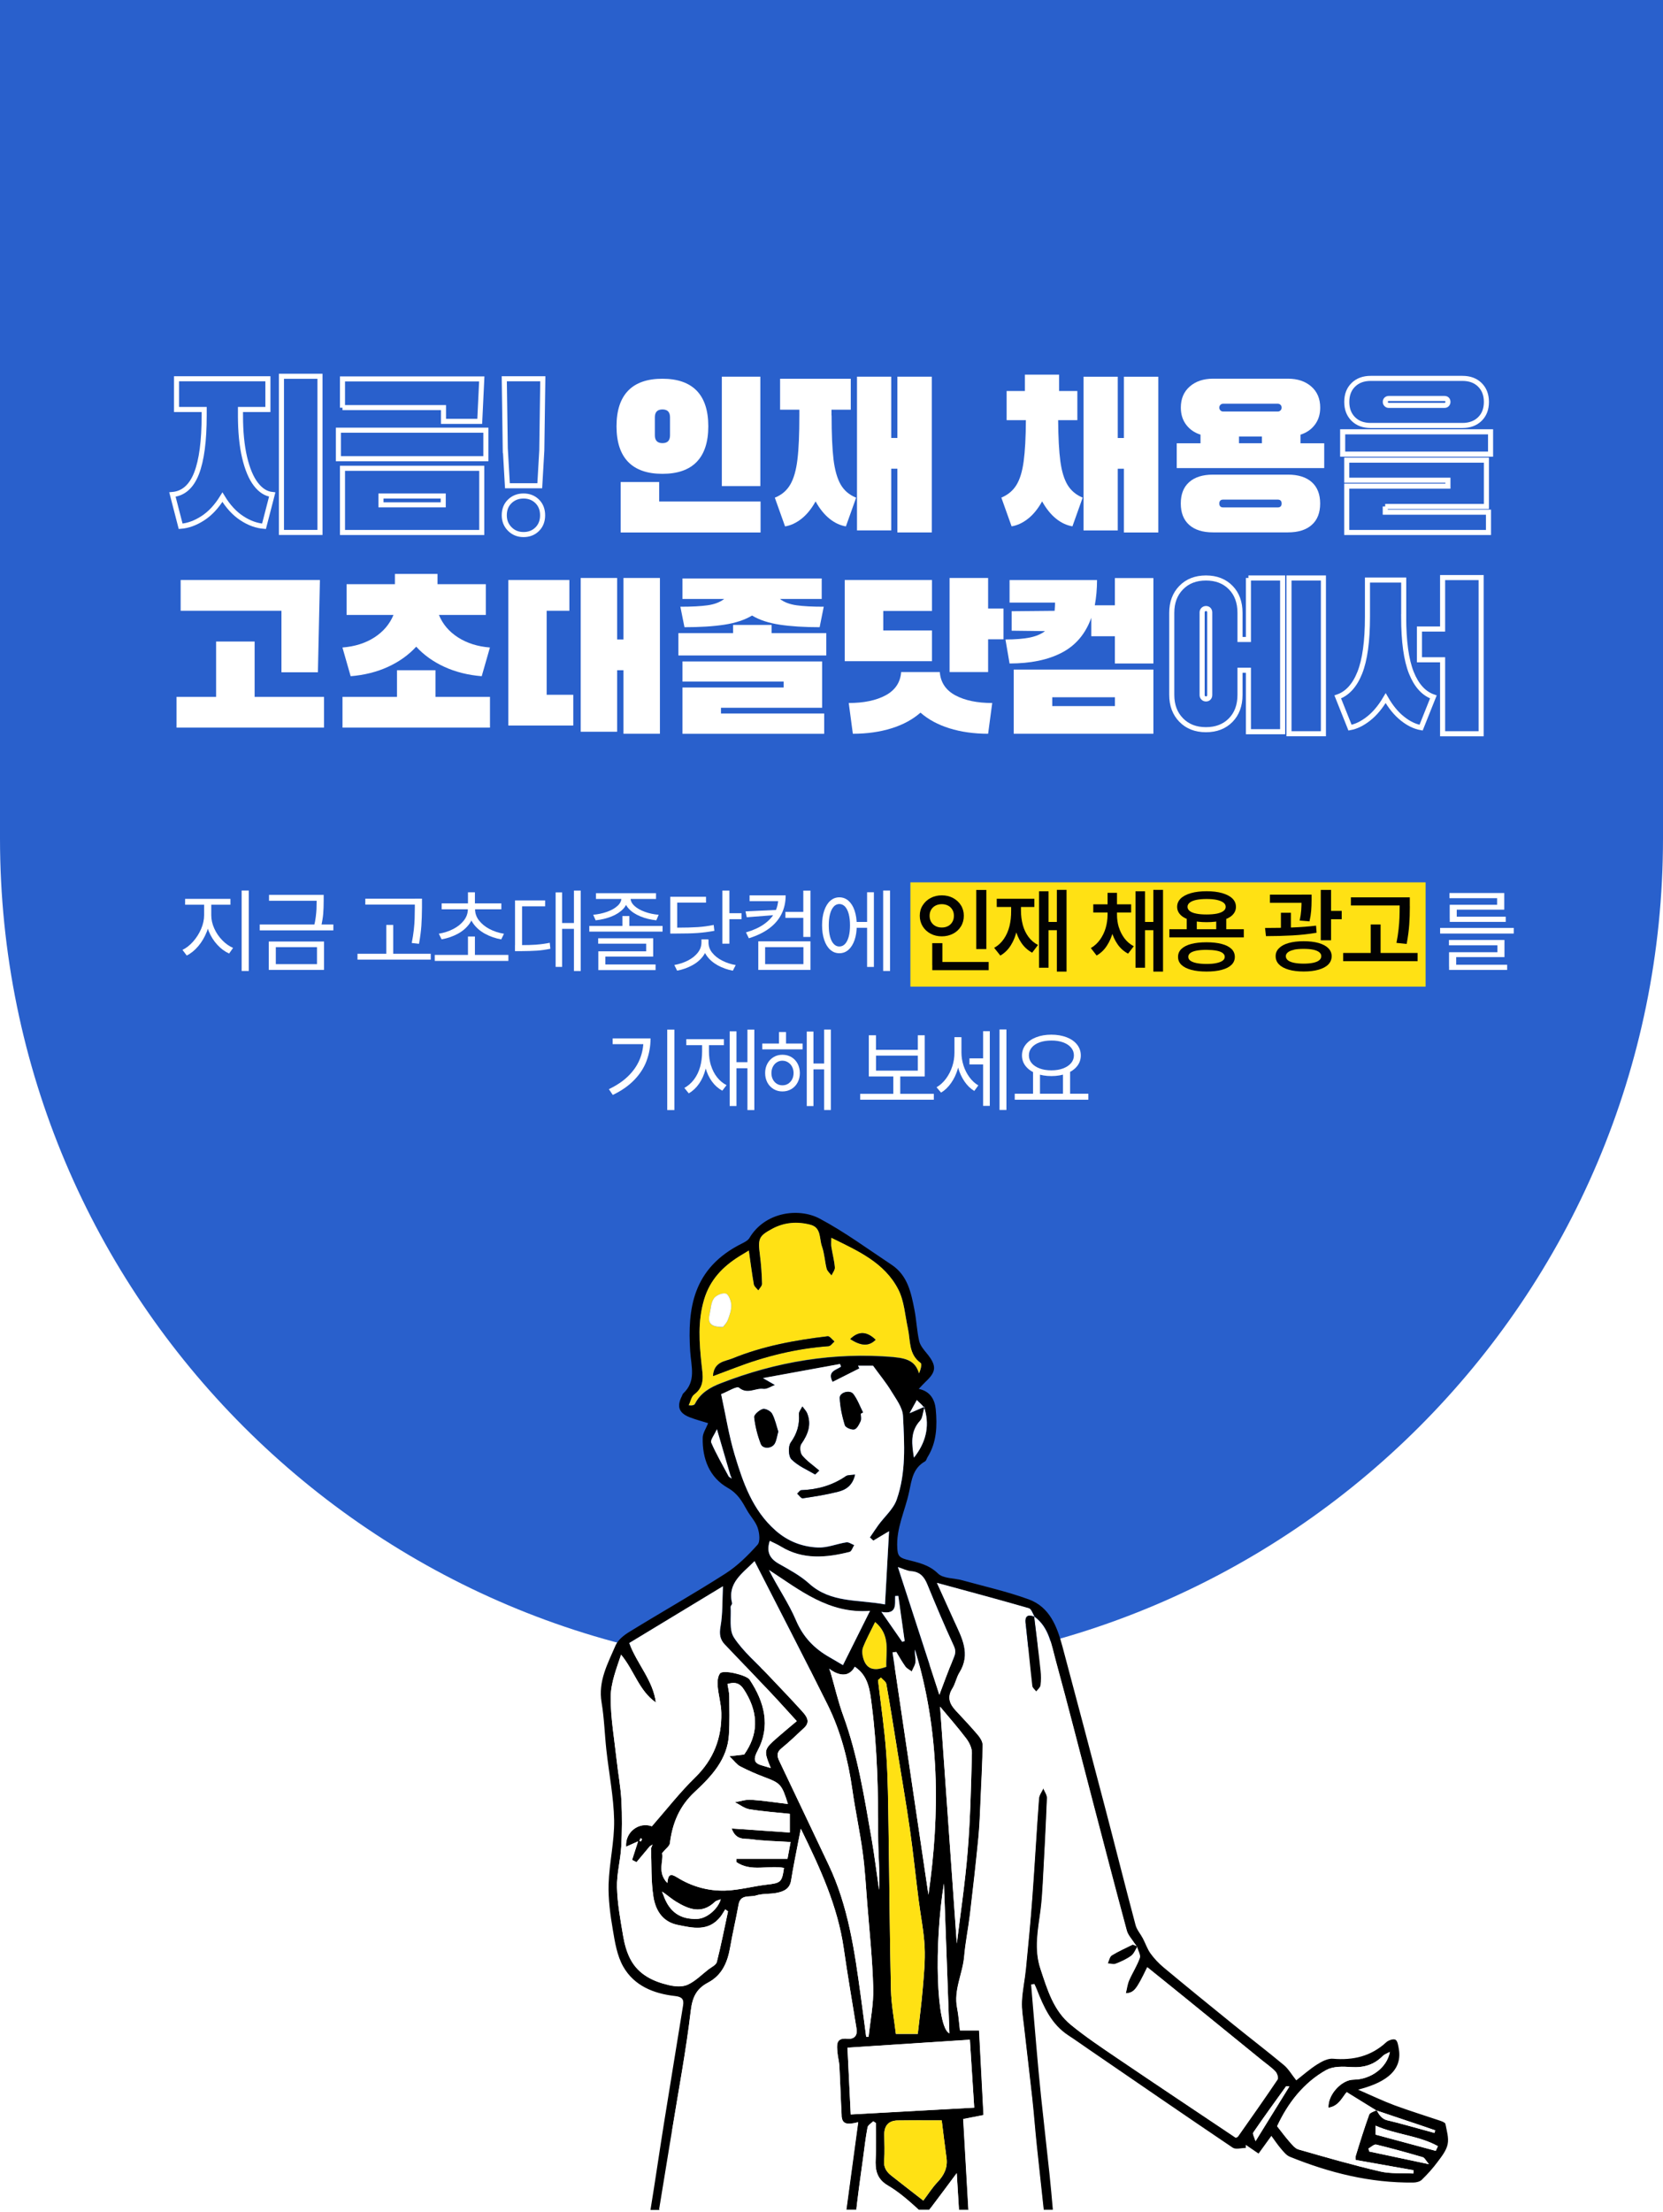 <?xml version="1.0" encoding="UTF-8"?>
<svg id="_레이어_1" data-name="레이어 1" xmlns="http://www.w3.org/2000/svg" viewBox="0 0 328 436">
  <defs>
    <style>
      .cls-1, .cls-2 {
        fill: none;
      }

      .cls-3 {
        fill: #020202;
      }

      .cls-4 {
        fill: #fff;
      }

      .cls-5 {
        fill: #ffe114;
      }

      .cls-6 {
        fill: #2960cc;
      }

      .cls-2 {
        stroke: #fff;
        stroke-miterlimit: 10;
      }
    </style>
  </defs>
  <rect class="cls-4" width="328" height="437"/>
  <path class="cls-6" d="m0-1h328v166.26c0,90.51-73.49,164-164,164h0C73.49,329.26,0,255.78,0,165.26V-1H0Z"/>
  <g>
    <path class="cls-2" d="m47.43,81.88c0,3.21.27,5.96.81,8.26.54,2.3,1.28,4.07,2.22,5.29.94,1.23,2.02,1.91,3.23,2.04l-1.62,6.26c-1.45-.11-2.91-.63-4.36-1.58-1.45-.94-2.73-2.33-3.84-4.16-1.13,1.83-2.42,3.22-3.88,4.16-1.45.94-2.91,1.47-4.36,1.58l-1.62-6.26c2.15-.19,3.74-1.58,4.75-4.16,1.01-2.59,1.51-6.4,1.51-11.43v-1.17h-5.45v-6.06h18.02v6.06h-5.41v1.17Zm8.08-7.72h7.6v30.78h-7.6v-30.78Z"/>
    <path class="cls-2" d="m95.83,84.79v5.62h-29.09v-5.62h29.09Zm-28.28-4.44v-5.66h27.47l-.4,8.36h-7.15v-2.71h-19.92Zm27.47,24.6h-27.47v-12.65h27.47v12.65Zm-19.88-7.19v1.74h12.28v-1.74h-12.28Z"/>
    <path class="cls-2" d="m99.66,88.79l-.2-14.14h7.6l-.2,14.14-.4,6.95h-6.38l-.4-6.95Zm3.6,8.97c1.08,0,1.97.35,2.69,1.05.71.7,1.07,1.62,1.07,2.75s-.36,2.05-1.07,2.75c-.71.7-1.61,1.05-2.69,1.05s-1.98-.36-2.71-1.09c-.73-.73-1.09-1.63-1.09-2.71,0-1.13.36-2.05,1.09-2.75.73-.7,1.63-1.05,2.71-1.05Z"/>
    <path class="cls-4" d="m137.42,77.01c1.52,1.58,2.28,3.91,2.28,7.01s-.76,5.43-2.28,7.01c-1.52,1.58-3.78,2.36-6.77,2.36s-5.25-.79-6.77-2.36c-1.52-1.58-2.28-3.91-2.28-7.01s.76-5.43,2.28-7.01c1.52-1.58,3.78-2.36,6.77-2.36s5.24.79,6.77,2.36Zm-7.41,18v3.84h20v6.1h-27.59v-9.94h7.6Zm-.85-12.77v3.56c0,1.02.5,1.54,1.5,1.54s1.49-.51,1.49-1.54v-3.56c0-1.02-.5-1.54-1.49-1.54s-1.5.51-1.5,1.54Zm20.81-8v21.57h-7.6v-21.57h7.6Z"/>
    <path class="cls-4" d="m164.02,81.88c0,3.69.13,6.59.38,8.69.26,2.1.73,3.74,1.41,4.93.69,1.19,1.7,2.05,3.05,2.59l-2.02,5.66c-1.13-.19-2.21-.69-3.23-1.51s-1.94-1.96-2.75-3.41c-.81,1.45-1.73,2.59-2.77,3.41-1.04.82-2.12,1.33-3.25,1.51l-2.02-5.66c1.35-.54,2.36-1.4,3.05-2.59.69-1.18,1.16-2.83,1.41-4.93.26-2.1.38-5,.38-8.69v-1.13h-3.8v-6.1h13.94v6.1h-3.8v1.13Zm12.97-7.64h6.79v30.7h-6.79v-12.56h-1.21v12.16h-6.75v-30.3h6.75v12.08h1.21v-12.08Z"/>
    <path class="cls-4" d="m208.7,82.81c.03,3.42.17,6.13.44,8.12.27,1.99.75,3.55,1.43,4.67.69,1.12,1.68,1.95,2.97,2.48l-2.02,5.66c-1.13-.19-2.21-.69-3.23-1.51s-1.94-1.96-2.75-3.41c-.81,1.45-1.73,2.59-2.77,3.41-1.04.82-2.12,1.33-3.25,1.51l-2.02-5.66c1.29-.54,2.28-1.37,2.97-2.48.69-1.12,1.16-2.67,1.43-4.67.27-1.99.42-4.7.44-8.12h-3.8v-5.74h3.6v-3.23h6.75v3.23h3.6v5.74h-3.8Zm12.97-8.56h6.79v30.7h-6.79v-12.56h-1.21v12.16h-6.75v-30.3h6.75v12.08h1.21v-12.08Z"/>
    <path class="cls-4" d="m261.18,87.37v4.89h-29.09v-4.89h4.69v-1.7c-1.19-.38-2.13-1.03-2.83-1.96-.7-.93-1.05-2.05-1.05-3.37,0-1.75.59-3.14,1.76-4.16,1.17-1.02,2.7-1.54,4.59-1.54h14.79c1.88,0,3.41.51,4.59,1.54,1.17,1.02,1.76,2.41,1.76,4.16,0,1.32-.35,2.44-1.05,3.37s-1.64,1.58-2.83,1.96v1.7h4.69Zm-7.15,6.18c2.02,0,3.58.49,4.69,1.47,1.1.98,1.66,2.39,1.66,4.22s-.55,3.24-1.66,4.22c-1.1.98-2.67,1.47-4.69,1.47h-14.79c-2.02,0-3.58-.49-4.69-1.47-1.1-.98-1.66-2.39-1.66-4.22s.55-3.24,1.66-4.22c1.1-.98,2.67-1.47,4.69-1.47h14.79Zm-12.77-13.98c-.22,0-.4.07-.55.22s-.22.33-.22.55.07.4.22.55c.15.15.33.22.55.22h10.75c.22,0,.4-.07.55-.22.15-.15.22-.33.22-.55s-.07-.4-.22-.55c-.15-.15-.33-.22-.55-.22h-10.75Zm10.75,20.44c.51,0,.77-.26.77-.77s-.26-.77-.77-.77h-10.75c-.51,0-.77.26-.77.77s.26.77.77.77h10.75Zm-7.64-13.98v1.33h4.52v-1.33h-4.52Z"/>
    <path class="cls-2" d="m264.82,85.11h29.17v4.4h-29.17v-4.4Zm5.53-1.25c-1.43,0-2.57-.42-3.43-1.27-.86-.85-1.29-1.97-1.29-3.37s.43-2.53,1.29-3.37c.86-.85,2.01-1.27,3.43-1.27h18.1c1.43,0,2.57.42,3.43,1.27s1.29,1.97,1.29,3.37-.43,2.53-1.29,3.37-2.01,1.27-3.43,1.27h-18.1Zm2.87,15.96v1.13h20.36v4h-27.96v-9.13h19.96v-1.17h-19.96v-3.96h27.55v9.13h-19.96Zm11.68-19.92c.22,0,.38-.07.5-.2.12-.13.18-.3.18-.48,0-.22-.06-.38-.18-.5-.12-.12-.29-.18-.5-.18h-10.99c-.19,0-.35.06-.48.18-.13.12-.2.29-.2.5,0,.19.07.35.2.48.13.14.3.2.48.2h10.99Z"/>
    <path class="cls-4" d="m63.91,137.35v6.06h-29.09v-6.06h7.8v-10.91h7.6v10.91h13.7Zm-28.28-16.97v-6.06h27.47l-.4,18.18h-7.19v-12.12h-19.88Z"/>
    <path class="cls-4" d="m67.55,127.62c2.42-.19,4.52-.85,6.28-1.98s3.02-2.61,3.78-4.44h-9.25v-6.06h9.53v-2.02h8.4v2.02h9.53v6.06h-9.25c.75,1.83,2.01,3.31,3.78,4.44s3.86,1.79,6.28,1.98l-1.62,5.66c-2.69-.22-5.14-.83-7.35-1.84-2.21-1.01-4.07-2.34-5.57-3.98-1.51,1.64-3.37,2.97-5.58,3.98-2.21,1.01-4.66,1.62-7.35,1.84l-1.62-5.66Zm18.34,4.48v5.25h10.75v6.06h-29.09v-6.06h10.75v-5.25h7.6Z"/>
    <path class="cls-4" d="m107.82,120.38v16.56h5.25v6.06h-12.81v-28.68h12.04v6.06h-4.48Zm15.15-6.46h7.19v30.7h-7.19v-12.52h-1.25v12.12h-7.19v-30.3h7.19v12.12h1.25v-12.12Z"/>
    <path class="cls-4" d="m152.18,124.79h10.79v4.4h-29.17v-4.4h10.79v-1.62h7.6v1.62Zm-17.98-5.21c2.23,0,4.03-.09,5.37-.28,1.35-.19,2.44-.61,3.27-1.25h-8.24v-4.04h27.47v4.04h-8.24c.83.65,1.93,1.06,3.27,1.25,1.35.19,3.14.28,5.37.28l-.81,4.04c-3.07,0-5.7-.17-7.9-.5-2.2-.34-4.01-.94-5.43-1.8-1.43.86-3.24,1.46-5.43,1.8-2.2.34-4.83.5-7.9.5l-.81-4.04Zm8,19.92v1.13h20.36v4h-27.96v-9.13h19.96v-1.17h-19.96v-3.96h27.55v9.13h-19.96Z"/>
    <path class="cls-4" d="m183.82,124.26v6.06h-17.21v-16h17.21v6.1h-9.61v3.84h9.61Zm1.54,8.2c.16,2.05,1.19,3.58,3.07,4.59,1.88,1.01,4.31,1.51,7.27,1.51l-.81,6.06c-2.8,0-5.34-.36-7.62-1.07-2.28-.71-4.18-1.74-5.72-3.09-1.54,1.35-3.44,2.38-5.72,3.09-2.28.71-4.81,1.07-7.62,1.07l-.81-6.06c2.96,0,5.39-.5,7.27-1.51,1.88-1.01,2.91-2.54,3.07-4.59h7.6Zm9.53-12.52h3.03v6.06h-3.03v6.46h-7.6v-18.54h7.6v6.02Z"/>
    <path class="cls-4" d="m227.49,113.92v16.85h-7.6v-5.37h-4.65v-3.64c-1.13,3.15-3.06,5.44-5.8,6.87-2.73,1.43-6.17,2.14-10.32,2.14l-.81-4.73c1.94,0,3.53-.13,4.79-.38,1.25-.26,2.26-.68,3.01-1.27l-6.58-.08v-3.84l8.48-.08c.05-.65.08-1.18.08-1.62h-8.97v-4.44h17.25c0,1.75-.15,3.41-.44,4.97h3.96v-5.37h7.6Zm-27.55,30.7v-12.65h27.55v12.65h-27.55Zm7.6-7.19v1.74h12.36v-1.74h-12.36Z"/>
    <path class="cls-2" d="m246.23,113.92h6.75v30.3h-6.75v-12.12h-1.66v4.85c0,2.07-.61,3.74-1.84,4.99-1.23,1.25-2.85,1.88-4.87,1.88s-3.65-.63-4.89-1.9c-1.24-1.27-1.86-2.92-1.86-4.97v-16.16c0-2.05.62-3.7,1.86-4.97,1.24-1.27,2.87-1.9,4.89-1.9s3.64.63,4.87,1.88c1.23,1.25,1.84,2.92,1.84,4.99v5.25h1.66v-12.12Zm-7.63,6.79c0-.22-.07-.4-.2-.55-.14-.15-.31-.22-.53-.22s-.4.07-.55.22-.22.33-.22.55v16.28c0,.22.07.4.22.55.15.15.33.22.55.22s.39-.07.53-.22c.13-.15.2-.33.2-.55v-16.28Zm15.63-6.79h6.79v30.7h-6.79v-30.7Z"/>
    <path class="cls-2" d="m276.85,121.56c0,4.85.51,8.53,1.52,11.05,1.01,2.52,2.46,4.1,4.34,4.75l-2.42,6.06c-1.24-.22-2.47-.81-3.7-1.8-1.23-.98-2.32-2.32-3.29-4.02-1,1.7-2.11,3.04-3.35,4.02-1.24.98-2.46,1.58-3.68,1.8l-2.42-6.06c1.88-.65,3.33-2.23,4.34-4.75,1.01-2.52,1.52-6.2,1.52-11.05v-7.23h7.15v7.23Zm7.68-7.72h7.6v30.78h-7.6v-14.58h-4.57v-6.06h4.57v-10.14Z"/>
  </g>
  <g>
    <rect class="cls-5" x="179.56" y="173.91" width="101.62" height="20.55"/>
    <g>
      <path class="cls-4" d="m40.79,183.63c-.42,1.06-.97,2.01-1.67,2.84-.7.83-1.46,1.45-2.29,1.86l-.84-1.11c.75-.36,1.46-.91,2.11-1.65s1.17-1.56,1.57-2.48c.39-.92.59-1.82.59-2.71v-2.62h1.16v2.62c0,1.09-.21,2.17-.62,3.24Zm4.66-5.31h-8.94v-1.16h8.94v1.16Zm-3.19,4.68c.39.87.92,1.64,1.57,2.31.65.68,1.37,1.18,2.14,1.52l-.78,1.11c-.86-.39-1.65-.98-2.35-1.75-.71-.77-1.26-1.66-1.68-2.67-.41-1.01-.62-2.05-.61-3.13v-2.62h1.12v2.62c0,.87.2,1.74.59,2.61Zm6.81,8.38h-1.41v-15.86h1.41v15.86Z"/>
      <path class="cls-4" d="m65.75,183.37h-14.52v-1.16h14.52v1.16Zm-1.84,7.8h-10.9v-5.6h10.9v5.6Zm-.54-13.63h-10.31v-1.16h10.31v1.16Zm-8.97,12.49h8.12v-3.35h-8.12v3.35Zm9.35-9.96c-.06.75-.2,1.62-.43,2.59l-1.39-.09c.16-.65.28-1.27.35-1.85.07-.58.12-1.08.14-1.52.02-.44.03-.95.03-1.54v-1.28h1.39v1.18c0,.92-.03,1.76-.09,2.51Z"/>
      <path class="cls-4" d="m84.96,189.14h-14.45v-1.16h14.45v1.16Zm-2.6-10.85h-10.31v-1.16h10.31v1.16Zm-4.8,10.29h-1.37v-6.28h1.37v6.28Zm5.67-9.67c-.01,1.31-.05,2.49-.12,3.52s-.22,2.23-.47,3.59l-1.43-.16c.18-.92.32-1.78.41-2.6.09-.82.14-1.54.16-2.15.02-.61.03-1.38.04-2.3v-1.69h1.41v1.78Z"/>
      <path class="cls-4" d="m100.27,189.39h-14.52v-1.18h14.52v1.18Zm-7.63-7.39c-.58.82-1.35,1.5-2.32,2.03-.97.53-2.04.9-3.22,1.11l-.55-1.11c1.03-.17,1.99-.48,2.86-.93.87-.45,1.57-1.02,2.09-1.69s.78-1.41.78-2.22v-.34h1.23v.34c0,1.04-.29,1.97-.87,2.8Zm6.24-2.78h-11.77v-1.16h11.77v1.16Zm-5.21-.71h-1.37v-2.64h1.37v2.64Zm0,10.33h-1.37v-4.26h1.37v4.26Zm.81-7.42c.52.67,1.21,1.24,2.07,1.69.86.45,1.81.76,2.85.93l-.54,1.11c-1.17-.21-2.23-.58-3.2-1.11-.97-.53-1.75-1.21-2.33-2.03-.58-.82-.88-1.76-.88-2.8v-.34h1.25v.34c0,.8.26,1.54.78,2.22Z"/>
      <path class="cls-4" d="m107.52,178.63h-4.55v8.19h-1.39v-9.35h5.94v1.16Zm-1.7,7.55c.86-.06,1.73-.18,2.61-.36l.12,1.18c-.89.18-1.77.31-2.64.37-.87.06-1.97.09-3.32.1h-1.02v-1.19h1.02c1.29,0,2.37-.03,3.22-.09Zm5.05,4.39h-1.28v-14.68h1.28v14.68Zm2.69-7.49h-3.1v-1.16h3.1v1.16Zm.98,8.31h-1.34v-15.86h1.34v15.86Z"/>
      <path class="cls-4" d="m130.68,183.62h-14.45v-1.12h14.45v1.12Zm-7.77-4.48c-.58.62-1.35,1.12-2.31,1.5-.96.38-2,.63-3.12.75l-.48-1.09c.96-.09,1.86-.28,2.72-.58.85-.3,1.54-.69,2.06-1.16s.78-.98.78-1.54v-.5h1.23v.5c0,.79-.29,1.5-.87,2.12Zm6.48-1.96h-11.85v-1.14h11.85v1.14Zm-.57,11.36h-9.42v1.89h-1.39v-2.93h9.44v-1.5h-9.47v-1.07h10.85v3.6Zm.48,2.66h-11.29v-1.11h11.29v1.11Zm-5.17-8.21h-1.37v-2.44h1.37v2.44Zm1.01-4.43c.52.47,1.2.85,2.05,1.16s1.76.5,2.72.58l-.46,1.09c-1.12-.12-2.16-.37-3.11-.76-.96-.39-1.73-.89-2.31-1.51-.58-.62-.87-1.32-.87-2.1v-.5h1.21v.5c0,.56.26,1.07.78,1.54Z"/>
      <path class="cls-4" d="m139.24,177.91h-5.67v5.62h-1.37v-6.78h7.05v1.16Zm-1.62,4.82c1.05-.07,2.1-.21,3.14-.43l.14,1.16c-1.1.21-2.2.35-3.29.43-1.09.08-2.49.11-4.18.11h-1.23v-1.16h1.23c1.74,0,3.14-.04,4.19-.11Zm1.13,5.61c-.55.77-1.28,1.41-2.2,1.91-.92.5-1.92.86-3,1.06l-.55-1.11c.95-.17,1.84-.46,2.66-.87.82-.42,1.47-.93,1.96-1.55.49-.62.73-1.29.73-2.04v-.59h1.23v.59c0,.96-.28,1.82-.83,2.59Zm1.73-.55c.49.62,1.15,1.13,1.97,1.55s1.71.71,2.66.87l-.57,1.11c-1.08-.2-2.08-.56-2.99-1.06-.91-.51-1.64-1.14-2.18-1.91-.54-.77-.81-1.63-.81-2.59v-.59h1.18v.59c0,.74.25,1.42.74,2.04Zm3.38-1.79h-1.39v-10.47h1.39v10.47Zm2.39-4.83h-2.78v-1.18h2.78v1.18Z"/>
      <path class="cls-4" d="m147.29,180.79l-.25-1.16,6.4-.3v.98l-6.16.48Zm6.87-.68c-.53,1.08-1.33,2.03-2.4,2.84-1.08.81-2.43,1.47-4.06,1.98l-.57-1.16c1.45-.42,2.64-.96,3.58-1.63s1.64-1.43,2.1-2.29.69-1.82.69-2.86v-.52h1.46c0,1.34-.27,2.56-.8,3.64Zm.14-2.5h-6.46v-1.14h6.46v1.14Zm5.55,13.56h-10.29v-5.64h10.29v5.64Zm-8.94-1.14h7.55v-3.35h-7.55v3.35Zm7.78-9.12h-3.78v-1.18h3.78v1.18Zm1.16,3.76h-1.41v-9.13h1.41v9.13Z"/>
      <path class="cls-4" d="m167.35,177.54c.51.45.92,1.09,1.2,1.92s.43,1.8.43,2.91-.14,2.08-.43,2.91-.69,1.47-1.2,1.92c-.51.45-1.11.68-1.8.68s-1.28-.23-1.79-.68c-.51-.45-.91-1.09-1.19-1.92s-.43-1.8-.43-2.91.14-2.08.43-2.91.68-1.47,1.19-1.92c.51-.45,1.1-.68,1.79-.68s1.28.23,1.8.68Zm-2.91,1.15c-.32.34-.56.83-.73,1.46-.17.63-.25,1.38-.25,2.23,0,.85.08,1.59.25,2.22.17.63.41,1.11.73,1.45.32.34.69.51,1.11.5.43,0,.8-.16,1.12-.5.32-.34.56-.83.73-1.45.17-.63.25-1.37.25-2.22s-.08-1.59-.25-2.23c-.17-.63-.41-1.12-.73-1.46-.32-.34-.7-.51-1.12-.51s-.8.17-1.12.51Zm7.06,4.18h-3.05v-1.16h3.05v1.16Zm.86,7.71h-1.34v-14.72h1.34v14.72Zm3.19.8h-1.36v-15.86h1.36v15.86Z"/>
      <path class="cls-3" d="m187.96,176.99c.66.35,1.19.83,1.57,1.44.38.61.57,1.3.57,2.06s-.19,1.49-.57,2.1c-.38.62-.9,1.1-1.56,1.44-.66.34-1.4.52-2.21.52s-1.55-.17-2.21-.52c-.66-.35-1.18-.83-1.56-1.44-.38-.62-.58-1.32-.58-2.1s.19-1.46.58-2.06c.38-.61.9-1.09,1.56-1.44s1.39-.52,2.21-.52,1.54.17,2.21.52Zm-3.44,1.5c-.37.19-.65.46-.86.8-.21.35-.31.75-.31,1.2s.1.88.31,1.23c.21.35.5.62.86.81.37.19.78.28,1.24.28.45,0,.86-.09,1.22-.28.36-.19.65-.46.85-.81.21-.35.31-.76.31-1.23s-.1-.85-.31-1.2c-.21-.35-.49-.62-.85-.8s-.77-.28-1.22-.28-.87.09-1.24.28Zm1.35,11.74h-2v-4.34h2v4.34Zm9.13.99h-11.12v-1.62h11.12v1.62Zm-.46-4.16h-1.99v-11.65h1.99v11.65Z"/>
      <path class="cls-3" d="m200.58,183.27c-.25,1.13-.64,2.14-1.19,3.01-.54.88-1.24,1.57-2.09,2.06l-1.22-1.53c.78-.43,1.42-1.02,1.92-1.76.5-.74.87-1.57,1.1-2.5.23-.93.34-1.95.33-3.05v-1.63h1.52v1.63c0,1.37-.12,2.62-.38,3.75Zm3.43-4.51h-7.42v-1.61h7.42v1.61Zm-2.28,3.55c.24.87.6,1.64,1.1,2.32.5.68,1.13,1.23,1.9,1.62l-1.15,1.52c-.86-.46-1.57-1.11-2.13-1.93-.56-.82-.96-1.77-1.22-2.84s-.39-2.24-.39-3.5v-1.63h1.53v1.63c0,1,.13,1.93.36,2.8Zm5.08,8.43h-1.88v-15.07h1.88v15.07Zm2.3-7.4h-2.85v-1.63h2.85v1.63Zm1.25,8.16h-1.91v-16.11h1.91v16.11Z"/>
      <path class="cls-3" d="m219.54,183.57c-.27,1.04-.67,1.98-1.22,2.82-.54.84-1.22,1.48-2.03,1.94l-1.14-1.47c.73-.42,1.33-.98,1.83-1.68.49-.7.86-1.46,1.1-2.29.24-.83.36-1.69.37-2.59v-.59h1.51v.59c0,1.14-.14,2.23-.41,3.27Zm3.56-3.72h-7.47v-1.61h7.47v1.61Zm-2.79-.36h-1.86v-3.52h1.86v3.52Zm.37,3.28c.24.79.61,1.51,1.1,2.17.49.65,1.1,1.17,1.84,1.56l-1.12,1.46c-.82-.43-1.51-1.04-2.06-1.82-.55-.79-.96-1.68-1.23-2.68s-.4-2.05-.4-3.17v-.59h1.5v.59c0,.86.12,1.69.36,2.48Zm5.16,7.97h-1.88v-15.07h1.88v15.07Zm2.3-7.4h-2.85v-1.63h2.85v1.63Zm1.25,8.16h-1.91v-16.11h1.91v16.11Z"/>
      <path class="cls-3" d="m245.32,184.76h-14.68v-1.61h14.68v1.61Zm-4.27-8.73c.87.25,1.55.6,2.02,1.06s.7,1.01.7,1.64-.23,1.17-.7,1.63-1.14.8-2.01,1.04-1.9.36-3.07.36-2.22-.12-3.09-.36-1.55-.58-2.02-1.04-.71-1-.71-1.63.24-1.18.71-1.64,1.15-.81,2.02-1.06c.87-.25,1.91-.37,3.09-.37s2.19.12,3.07.37Zm-.09,10.02c.84.22,1.48.55,1.93.98.44.43.66.96.66,1.57s-.22,1.14-.66,1.57c-.44.43-1.08.76-1.92.98-.84.23-1.84.34-3,.34s-2.19-.11-3.02-.34c-.84-.23-1.48-.55-1.93-.98-.45-.43-.67-.95-.67-1.57s.22-1.14.67-1.57,1.09-.76,1.93-.98c.84-.22,1.85-.33,3.02-.33s2.15.11,2.99.33Zm-4.91-2.24h-1.99v-2.98h1.99v2.98Zm-.11-6.44c-.56.12-.99.3-1.28.53-.29.23-.44.5-.44.83s.15.6.44.83c.29.23.72.4,1.28.51.56.12,1.24.17,2.05.17s1.47-.06,2.03-.17c.56-.12.99-.29,1.28-.51.3-.23.45-.5.45-.83s-.15-.6-.45-.83c-.3-.23-.73-.4-1.29-.53-.56-.12-1.24-.18-2.02-.18s-1.48.06-2.05.18Zm.05,10c-.53.1-.94.26-1.21.46-.28.21-.41.46-.41.76,0,.3.13.56.41.76s.68.36,1.21.47,1.19.17,1.98.17,1.42-.05,1.95-.17c.54-.11.94-.27,1.22-.47s.42-.46.42-.76-.14-.55-.42-.76c-.28-.21-.69-.36-1.22-.46s-1.18-.15-1.96-.16c-.79,0-1.44.06-1.98.16Zm5.87-3.57h-1.98v-2.98h1.98v2.98Z"/>
      <path class="cls-3" d="m254.91,182.8c1.65-.06,3.21-.18,4.66-.36l.11,1.4c-1.52.26-3.11.44-4.79.53-1.68.09-3.41.14-5.2.14l-.18-1.61c1.95,0,3.75-.04,5.41-.1Zm2.6-4.86h-7.04v-1.61h7.04v1.61Zm2.56,7.92c.83.24,1.47.58,1.91,1.02s.67.97.67,1.58-.22,1.18-.66,1.63c-.44.45-1.08.79-1.91,1.03-.83.24-1.81.36-2.95.36s-2.12-.12-2.95-.36c-.83-.24-1.47-.58-1.91-1.03-.45-.45-.67-.99-.67-1.63s.22-1.13.67-1.58,1.08-.79,1.92-1.02c.83-.23,1.81-.35,2.94-.35s2.11.12,2.94.35Zm-5.46-2.02h-1.97v-3.94h1.97v3.94Zm.62,3.36c-.53.11-.93.27-1.2.49-.28.22-.42.47-.42.77,0,.32.14.59.41.81.27.22.67.38,1.19.49s1.16.17,1.91.17c.75,0,1.38-.06,1.9-.17.52-.11.91-.28,1.18-.5.27-.22.4-.49.4-.81,0-.3-.14-.56-.41-.78-.27-.21-.67-.38-1.19-.49-.52-.11-1.15-.16-1.89-.16-.74,0-1.37.05-1.9.16Zm3.46-9.79c0,.76-.03,1.46-.08,2.09-.05.63-.16,1.33-.33,2.1l-1.94-.16c.16-.76.26-1.43.3-2.02.04-.58.07-1.25.07-2.01v-1.09h1.98v1.08Zm3.84,7.91h-2.03v-9.92h2.03v9.92Zm2.1-4.14h-2.95v-1.65h2.95v1.65Z"/>
      <path class="cls-3" d="m279.6,189.44h-14.68v-1.61h14.68v1.61Zm-2.79-10.97h-10.37v-1.6h10.37v1.6Zm-4.51,10.19h-1.95v-6.45h1.95v6.45Zm5.77-10.04c0,1.33-.04,2.53-.12,3.63s-.24,2.36-.51,3.8l-2.01-.21c.19-.96.33-1.86.42-2.72.09-.85.15-1.6.17-2.25.02-.65.04-1.42.04-2.33v-1.67h2v1.75Z"/>
      <path class="cls-4" d="m298.56,184h-14.52v-1.11h14.52v1.11Zm-1.82,4.64h-9.53v1.89h-1.41v-2.85h9.54v-1.36h-9.56v-1.05h10.95v3.37Zm.52,2.53h-11.45v-1.02h11.45v1.02Zm-.57-11.88h-9.37v1.75h-1.39v-2.71h9.35v-1.3h-9.4v-1.02h10.81v3.28Zm.29,2.41h-11.04v-1.02h11.04v1.02Z"/>
      <path class="cls-4" d="m127.54,209.06c-.51,1.37-1.32,2.63-2.43,3.78s-2.52,2.14-4.25,2.97l-.77-1.14c1.53-.73,2.8-1.58,3.81-2.57,1.01-.99,1.77-2.08,2.27-3.29.5-1.2.75-2.52.75-3.94v-.21h1.39c0,1.57-.27,3.04-.78,4.41Zm-.04-3.26h-6.67v-1.14h6.67v1.14Zm5.51,12.99h-1.41v-15.86h1.41v15.86Z"/>
      <path class="cls-4" d="m139.15,210.76c-.28,1.07-.7,2.01-1.26,2.82-.56.81-1.24,1.45-2.04,1.92l-.87-1.07c.75-.42,1.39-.98,1.92-1.69s.93-1.54,1.19-2.47.39-1.93.39-3.01v-1.87h1.09v1.87c0,1.26-.13,2.43-.42,3.5Zm3.63-4.76h-7.42v-1.18h7.42v1.18Zm-2.54,4.02c.27.86.66,1.63,1.18,2.29.52.67,1.14,1.19,1.88,1.57l-.84,1.09c-.8-.44-1.48-1.04-2.04-1.81-.56-.77-.97-1.65-1.26-2.66-.28-1-.42-2.08-.42-3.24v-1.87h1.09v1.87c0,.97.13,1.89.4,2.76Zm5.02,7.97h-1.34v-14.72h1.34v14.72Zm2.68-7.44h-3.09v-1.2h3.09v1.2Zm.84,8.24h-1.36v-15.86h1.36v15.86Z"/>
      <path class="cls-4" d="m158.3,206.82h-7.96v-1.14h7.96v1.14Zm-2.21,1.53c.52.31.93.74,1.22,1.28.29.54.44,1.16.45,1.86,0,.7-.16,1.33-.45,1.87-.29.55-.7.98-1.22,1.29-.52.31-1.11.47-1.77.47s-1.23-.16-1.75-.47c-.52-.32-.93-.75-1.22-1.29-.29-.55-.44-1.17-.44-1.87s.15-1.31.45-1.86c.3-.55.7-.97,1.22-1.28s1.1-.46,1.74-.46,1.25.15,1.77.46Zm-2.89,1.04c-.33.21-.58.5-.77.87-.18.37-.28.78-.28,1.24s.09.88.28,1.24c.18.36.44.65.77.86s.7.31,1.12.31.79-.1,1.12-.31.59-.49.79-.86c.19-.36.29-.78.29-1.24s-.1-.87-.29-1.24c-.19-.37-.45-.65-.79-.87s-.71-.32-1.12-.33c-.42,0-.79.11-1.12.33Zm1.83-3.02h-1.39v-2.96h1.39v2.96Zm5.41,11.63h-1.32v-14.68h1.32v14.68Zm2.55-7.23h-3.03v-1.16h3.03v1.16Zm.89,8.01h-1.34v-15.86h1.34v15.86Z"/>
      <path class="cls-4" d="m184.18,216.75h-14.52v-1.16h14.52v1.16Zm-11.4-9.83h8.24v-2.87h1.37v8.12h-11.03v-8.12h1.41v2.87Zm8.24,4.1v-2.96h-8.24v2.96h8.24Zm-3.46,4.92h-1.37v-4.19h1.37v4.19Z"/>
      <path class="cls-4" d="m188.91,210.67c-.3,1.03-.74,1.96-1.31,2.77-.57.82-1.23,1.46-1.99,1.91l-.89-1.05c.71-.42,1.34-.99,1.87-1.71s.95-1.53,1.23-2.41c.29-.88.43-1.78.43-2.69v-3.07h1.11v3.07c0,1.09-.15,2.15-.46,3.18Zm1.11-.7c.27.84.65,1.61,1.16,2.31.5.7,1.1,1.25,1.78,1.65l-.8,1.09c-.75-.45-1.4-1.08-1.94-1.88s-.96-1.7-1.24-2.68c-.28-.99-.42-1.99-.42-3.02v-3.01h1.07v3.01c0,.85.13,1.7.4,2.54Zm4.31-.17h-3.12v-1.2h3.12v1.2Zm.89,8.17h-1.32v-14.72h1.32v14.72Zm3.28.8h-1.36v-15.86h1.36v15.86Z"/>
      <path class="cls-4" d="m214.66,216.75h-14.52v-1.18h14.52v1.18Zm-4.29-12.31c.88.34,1.56.81,2.06,1.44.49.62.74,1.33.74,2.14s-.25,1.52-.74,2.13c-.49.61-1.18,1.09-2.06,1.43s-1.88.51-3,.51-2.12-.17-3-.51c-.88-.34-1.56-.81-2.06-1.43-.49-.61-.74-1.32-.74-2.13s.25-1.51.74-2.14c.49-.62,1.18-1.1,2.06-1.44.88-.34,1.88-.51,3-.51,1.12,0,2.12.18,3,.51Zm-5.31,1c-.67.24-1.2.58-1.57,1.03-.38.45-.56.96-.56,1.54s.19,1.1.56,1.54.9.79,1.57,1.04c.67.25,1.44.37,2.31.37s1.62-.12,2.29-.37c.67-.25,1.2-.6,1.58-1.04.38-.45.57-.96.57-1.54s-.19-1.1-.57-1.54c-.38-.45-.91-.79-1.58-1.03-.67-.24-1.44-.36-2.29-.35-.86,0-1.63.11-2.31.35Zm.06,10.42h-1.37v-4.75h1.37v4.75Zm5.94,0h-1.41v-4.75h1.41v4.75Z"/>
    </g>
  </g>
  <g>
    <path class="cls-1" d="m126.08,362.81c.12.04.32.15.33.12.1-.15.18-.33.22-.5,0-.03-.19-.11-.31-.18-.08.19-.16.38-.24.56Z"/>
    <path class="cls-1" d="m270.06,416.78c.04-.1.12-.19.22-.27-.1.08-.18.17-.22.27Z"/>
    <path class="cls-1" d="m204.04,318.63c-.27-.43-.48-1.06-.77-1.41.29.35.5.98.77,1.41,0,0,0,0,0,0Z"/>
    <path d="m271.52,415.9s0,0,0,0c.02.03.04.06.06.1,0,0,0,0,0,0-.02-.04-.04-.07-.06-.11-.03.02-.06.03-.09.05,0,0,0,0,0,0,.03-.01.06-.02.08-.04Z"/>
    <path d="m132.58,419.81c1.27-7.84,2.75-15.65,3.68-23.53.31-2.65,1.13-4.31,3.37-5.49,2.8-1.47,3.88-4.02,4.39-6.97.49-2.82,1.16-5.6,1.66-8.42.37-2.12,2.22-1.41,3.41-1.79,1.28-.42,2.74-.25,4.09-.52,1.35-.27,2.59-.74,2.86-2.45.43-2.68.99-5.34,1.49-8.01.11-.56.22-1.11.43-2.18,3.86,7.87,7.27,15.3,8.46,23.55.76,5.28,1.66,10.55,2.52,15.82.24,1.46-.5,2.14-1.81,2.01-2.34-.23-2.06,1.29-1.95,2.71.07.88.33,1.75.38,2.64.17,3.27.27,6.55.45,9.82.09,1.57.9,1.91,3.27,1.29-.79,5.81-1.57,11.51-2.33,17.22h1.96c.05-.44.09-.88.15-1.32.35-2.93.77-5.85,1.17-8.78.28-2.04.5-4.09.89-6.1.09-.46.74-.81,1.13-1.21l.51.35c0,2.31.1,4.62-.03,6.93-.13,2.28.16,4.08,2.43,5.4,2.17,1.27,4.11,2.99,5.98,4.69.02.02.04.03.06.05h2.1c.13-.14.25-.29.38-.45,1.63-2.15,3.23-4.32,5.03-6.73.15,2.46.3,4.84.44,7.19h1.87c-.34-5.94-.68-11.88-1.02-17.86,1.34-.26,2.53-.49,4-.78-.28-5.47-.57-11-.87-16.68h-3.77c-.19-1.57-.28-3.01-.56-4.41-.72-3.56,1.1-6.75,1.39-10.16.24-2.8.82-5.57,1.15-8.36.6-5.07,1.18-10.14,1.67-15.21.26-2.7.32-5.42.45-8.13.15-3.34.34-6.67.37-10.01,0-.66-.49-1.42-.95-1.97-1.4-1.64-2.88-3.21-4.35-4.79-1.22-1.3-1.75-2.63-.67-4.34.6-.96.8-2.19,1.4-3.15,2.28-3.67.47-6.87-1.02-10.13-1.07-2.34-2.13-4.7-3.42-7.55,6.32,1.72,12.25,3.31,18.15,5.01.12.04.23.12.33.24.29.35.5.98.77,1.41,2.87,2.11,3.31,5.47,4.15,8.53,2.56,9.35,4.93,18.75,7.39,28.13,2.2,8.39,4.38,16.79,6.64,25.17.25.94,1.03,1.73,1.57,2.59l.39.56s.09.04.14.06c-.02.03-.03.06-.05.09.2.72.72,1.55.52,2.12-.54,1.53-1.45,2.92-2.1,4.41-.34.78-.43,1.66-.66,2.58,1.68-.15,2.1-.67,4.26-5.15,2.43,1.96,4.81,3.86,7.18,5.79,5.18,4.21,10.36,8.42,15.54,12.63.86.7,1.79,1.32,2.54,2.12.34.36.62,1.26.42,1.57-2.55,3.79-5.19,7.52-7.82,11.26-.07.1-.23.13-.42.23-7.78-5.21-15.59-10.41-23.37-15.68-3.11-2.11-6.25-4.21-9.15-6.58-3.43-2.8-4.62-6.93-5.97-10.98-1.31-3.93-.49-7.74.02-11.61.23-1.78.34-3.59.44-5.39.3-5.56.6-11.13.82-16.7.02-.64-.48-1.29-.74-1.94-.3.67-.83,1.33-.88,2.02-.48,6.51-.84,13.03-1.32,19.54-.35,4.69-.8,9.37-1.26,14.05-.21,2.12-.68,4.22-.78,6.34-.08,1.57.2,3.17.38,4.75.54,4.86,1.14,9.72,1.67,14.58.33,3.02.55,6.06.87,9.08.44,4.23.92,8.46,1.37,12.7h1.8c-.2-2.34-.42-4.68-.66-7.02-.53-5.07-1.13-10.14-1.66-15.21-.35-3.3-.64-6.61-.93-9.91-.36-4.08-.69-8.17-1.04-12.25.22-.04.43-.07.65-.11.15.34.33.67.46,1.02,1.37,3.52,2.9,6.93,6.23,9.11,1.37.89,2.7,1.85,4.05,2.77,9.45,6.47,18.88,12.97,28.38,19.37.6.4,1.7.05,2.57.05,0-.2,0-.41,0-.61.78.54,1.57,1.07,2.52,1.72.77-1.06,1.48-2.04,2.53-3.49.67.91,1.25,1.79,1.93,2.58.5.58,1.04,1.27,1.72,1.54,7.8,3.16,15.85,5.18,24.34,5.08.57,0,1.29-.17,1.67-.54,1.12-1.08,2.17-2.25,3.1-3.5.81-1.08,1.74-2.24,2-3.49.27-1.26-.18-2.69-.43-4.02-.05-.26-.63-.49-1-.62-3.01-1.02-6.05-1.95-9.03-3.05-2.31-.86-4.53-1.93-7.2-3.09,4.51-1.15,8.88-3.28,8.03-8.06-.11-.64-.24-1.56-.66-1.78-.41-.22-1.38.1-1.81.5-3.01,2.77-6.52,3.59-10.51,3.25-1.02-.09-2.21.54-3.14,1.13-1.48.94-2.8,2.12-4.1,3.13-.92-1.15-1.54-2.26-2.45-3.02-3.27-2.72-6.66-5.31-9.97-7.99-4.6-3.72-9.2-7.46-13.75-11.25-.96-.8-1.85-1.74-2.58-2.75-.64-.89-.99-1.99-1.51-2.97-.47-.89-1.19-1.69-1.44-2.63-2.08-7.81-4.04-15.64-6.09-23.45-2.75-10.5-5.54-21-8.34-31.49-1.05-3.92-2.52-7.76-6.66-9.26-4.25-1.54-8.7-2.54-13.08-3.75-1.62-.45-3.76-.32-4.8-1.34-1.84-1.81-4.11-2.19-6.26-2.76-1.48-.4-1.67-.89-1.76-2.18-.27-3.96,1.55-7.44,2.33-11.15.51-2.41.77-4.67,3.14-6.01.25-.14.33-.58.51-.86,1.81-2.91,1.9-6.17,1.6-9.4-.17-1.86-1.07-3.57-3.35-4.02.5-.53.91-1,1.37-1.43,2.02-1.91,2.31-3.06.18-5.62-.6-.72-1.27-1.53-1.47-2.4-.45-2-.53-4.08-.92-6.1-.66-3.38-1.34-6.81-4.5-8.91-4.7-3.11-9.27-6.49-14.23-9.12-4.08-2.16-10.76-1.34-13.83,3.84-.29.48-.93.81-1.47,1.08-9.79,4.87-10.74,12.94-10.21,21.26.19,2.97,1.23,5.86-1.37,8.29-.14.13-.18.35-.27.53-1.05,2.04-.59,3.34,1.55,4.17,1.18.46,2.42.78,3.63,1.16-.42,1.06-1.05,1.95-1.07,2.85-.1,4.14,1.31,7.84,4.96,9.91,1.97,1.12,2.81,2.67,3.77,4.39.66,1.18,1.68,2.22,2.11,3.46.35,1.03.55,2.72-.03,3.36-1.89,2.1-3.96,4.17-6.33,5.68-6.23,3.98-12.68,7.63-18.99,11.51-1.06.65-2.23,1.59-2.69,2.67-1.52,3.55-3.46,7.01-2.75,11.19.53,3.13.61,6.33.96,9.49.51,4.59,1.43,9.16,1.52,13.75.07,4.18-.96,8.37-1.09,12.57-.09,3.02.33,6.08.84,9.07.41,2.45.84,5.07,2.03,7.18,2.16,3.82,6.03,5.36,10.25,5.83,1.34.15,1.77.63,1.57,1.84-1.25,7.77-2.54,15.53-3.78,23.3-.91,5.67-1.72,11.35-2.65,17.01h1.77c.87-5.27,1.72-10.49,2.57-15.7Zm137.47,4.25c-.05-.2-.09-.4-.14-.6.51-.27,1.1-.87,1.52-.77,3.1.75,6.16,1.61,9.22,2.5.31.09.51.56,1.18,1.36-4.33-.92-8.05-1.71-11.78-2.5Zm13.12-.13c-3.92-1.06-7.83-2.11-11.87-3.2v-1.76c4.07,1.78,8.53,1.95,12.3,4.04-.14.31-.28.61-.43.92Zm-21.51-15.97c1.33-.74,3.25-.66,4.87-.55,2.45.16,4.47-.45,6.2-2.19.34-.34.86-.5,1.39-.8-.55,3.1-3.72,5.44-7.18,5.47-2.34.02-5.07,2.97-4.93,5.53,2.05-.3,2.73-2.09,3.6-3.07,1.98,1.22,3.9,2.41,5.81,3.59.03-.02.07-.03.09-.05.02.04.04.07.06.11,2.99,1,5.98,2.01,8.96,3.01.85.28,1.69.58,2.53.87-.05.17-.1.34-.15.51-1.85-.51-3.7-1.03-5.56-1.53-1.24-.33-2.47-.66-3.72-.96-1.08-.25-1.61-1.04-2.08-1.91-.04-.01-.08-.03-.12-.04,0,0-.02-.01-.02-.02-.37.2-.86.35-1.15.57-.1.08-.18.17-.22.27-.97,2.67-1.81,5.38-2.64,8.1-.13.43.02.94.02.85,3.96.7,7.67,1.36,11.38,2.02-.02.21-.03.43-.05.64-2.2-.11-4.47.09-6.58-.41-5.4-1.26-10.74-2.8-16.08-4.33-.7-.2-1.28-.97-1.81-1.57-.79-.89-1.5-1.86-2.4-3.01,2.07-4.45,5.13-8.54,9.76-11.12Zm-8,3.25c.04-.06.25,0,.65.03-2.2,3.55-4.34,7-6.68,10.79-.22-.79-.62-1.44-.45-1.7,2.11-3.08,4.3-6.09,6.48-9.12Zm-98.34-44.85h-10.07c0,.22,0,.44,0,.66,2.9,1.99,6.28.55,9.37,1.14-.39,2.83-.64,2.98-3.42,3.3-2.72.32-5.41,1.08-8.13,1.17-3.37.11-6.63-.8-9.52-2.6-1.28-.8-1.79-.63-1.93,1.1-2.08-2.09-.67-4.5-1.04-5.87.76-.94,1.47-1.4,1.54-1.95.49-3.94,1.85-7.3,4.88-10.11,3.3-3.06,6.49-6.41,6.77-11.33.15-2.5.09-5.02.06-7.53,0-.8-.22-1.6-.35-2.43,2.07-.62,2.78.26,3.64,1.73,2.54,4.32,2.35,8.36-.35,12.17-.83.1-1.56.18-2.92.34.96.92,1.45,1.64,2.13,1.99,1.56.81,3.18,1.52,4.83,2.14,3.11,1.17,3.39,1.42,4.59,5.28-2.52-.3-4.89-.68-7.28-.83-1.04-.07-2.11.3-3.17.48.95.48,1.86,1.22,2.86,1.39,2.62.43,5.29.62,7.96.9v3.68c-3.74-.26-7.44-.51-11.47-.79.85,2.43,2.61,1.94,3.85,2.11,2.46.35,4.98.37,7.77.55-.21,1.12-.4,2.15-.61,3.3Zm-13.17,7.99c-.55,1.93-2.76,3.76-4.54,3.85-3.39.18-5.58-1.32-6.74-4.62-.1-.25-.2-.5-.29-.75.19.13.38.26.57.39.72.52,1.4,1.1,2.15,1.56,2.55,1.56,5.12,2.55,7.72.05.26-.25.7-.31,1.13-.49Zm42.73,55.77c-.98,1.03-1.76,2.27-2.77,3.61-2.2-1.71-4.26-3.3-6.3-4.91-.97-.76-1.56-1.64-1.43-3.03.16-1.67.05-3.37.03-5.05-.02-1.8.87-2.78,2.66-2.8,2.83-.04,5.67-.01,8.67-.01.28,2.22.59,4.8.94,7.37.27,1.95-.48,3.44-1.8,4.82Zm6.41-28.09c.28,4.32.56,8.73.86,13.39-8.12.45-16.2.89-24.36,1.34-.22-4.49-.42-8.77-.64-13.16,8.17-.53,16.09-1.05,24.14-1.57Zm-10.83-76.89c4.89,16,4.97,32.25,2.66,48.32-2.33-15.72-4.7-31.75-7.08-47.77.25-.03.49-.06.74-.09.59.97,1.14,1.97,1.8,2.88.3.41.83.66,1.25.98.26-.63.68-1.25.73-1.9.06-.79-.18-1.6-.1-2.42Zm-3.5,19.76c.83,5.15,1.73,10.29,2.47,15.45.68,4.71,1.16,9.44,1.76,14.16.39,3.07,1.03,6.13,1.18,9.21.14,2.77-.15,5.57-.38,8.34-.24,2.89-.63,5.78-.97,8.83h-4.32c-.33-2.82-.9-5.74-.97-8.67-.25-10.59-.3-21.18-.47-31.77-.08-4.97-.11-9.95-.46-14.9-.34-4.8-1.07-9.58-1.62-14.37.19-.17.38-.34.57-.51.37.42.98.79,1.07,1.25.77,4.32,1.45,8.66,2.15,12.99Zm-2.15-16.36c-2.06.74-3.8.77-4.52-1.62-.21-.69-.31-1.58-.06-2.22.64-1.65,1.51-3.21,2.38-4.99,3.13,2.61,2.08,5.87,2.21,8.84Zm-8.55-.33c-.85-.5-1.7-1.02-2.57-1.51-3.04-1.71-5.28-3.99-6.7-7.34-1.44-3.39-3.61-6.48-5.32-9.9,6.09,3.97,11.82,8.69,19.92,8.05-1.94,3.89-3.64,7.29-5.34,10.7Zm-2.15,1.08c.18.11.35.23.54.32q2.66,1.27,3.95-1.1c2.73,1.85,2.98,4.68,3.36,7.68,1.08,8.46,1.27,16.94,1.24,25.46-.01,3.61.37,7.22.19,10.85-.5-3.42-.91-6.85-1.51-10.26-1.42-8.1-2.7-16.24-5.54-24.03-1.02-2.79-1.68-5.71-2.51-8.56-.1-.25-.2-.5-.29-.75.19.13.38.26.57.39Zm22.07,41.95c.35,9.74.71,19.47,1.08,29.53-2.61-1.14-3.04-17.52-1.08-29.53Zm4.4-28.58c.61.8,1.15,1.92,1.12,2.88-.17,6.47-.32,12.95-.84,19.4-.52,6.35-1.48,12.67-2.14,18.13-1.07-15.08-2.19-31.02-3.3-46.68,1.61,1.93,3.47,4.04,5.16,6.27Zm-10.81-32.96c1.73.14,2.53,1.14,3.14,2.62,1.67,4.06,3.38,8.11,5.22,12.1.46,1,.31,1.61-.09,2.51-1.05,2.42-1.93,4.92-2.77,7.12-2.7-8.3-5.41-16.65-8.18-25.16.92.29,1.78.74,2.67.82Zm-2.59,4.86c.42,2.97.84,5.93,1.25,8.89-.16.05-.32.11-.48.16-1.28-1.84-2.57-3.69-4.11-5.91,3.16.57,2.64-1.5,2.71-3.13.21,0,.42-.01.62-.02Zm5-37.21c.06-.03.11-.05.17-.07-.03.1-.04.18-.07.27.04.08.1.16.12.25,1,3.52.11,6.69-2.14,9.52-.4-2.57-.81-5.1,1.23-7.3.44-.47.48-1.32.79-2.47-.03-.07-.06-.13-.1-.2-1.03.45-1.63.71-2.79,1.21.64-1.15,1.04-1.88,1.44-2.61.42.47,1.01.9,1.35,1.39Zm-45.1-.65c-.13.26-.51.39-1.23.31.35-.73.51-1.71,1.08-2.13,2.2-1.62,1.67-3.82,1.45-5.92-.45-4.3-.76-8.55.5-12.8,1.15-3.87,3.69-6.49,6.99-8.54.58-.36,1.16-.71,1.83-1.11.33,2.34.6,4.52.99,6.68.08.43.58.79.89,1.18.26-.44.74-.88.73-1.31-.05-1.87-.17-3.75-.41-5.6-.42-3.29-.28-3.79,2.44-5.25,2.38-1.28,4.96-1.46,7.53-.78,2.16.57,1.71,2.75,2.25,4.25.5,1.4.56,2.95.93,4.41.13.49.63.89.96,1.33.23-.53.7-1.08.66-1.59-.12-1.36-.48-2.69-.69-4.04-.07-.46-.01-.95-.01-1.79,5.25,2.58,10.49,4.88,13.21,10.17,1.18,2.29,1.33,5.12,1.9,7.72.52,2.36.1,5.04,2.5,6.77.32.23-.01,1.37-.31,2.06-.63-2.12-1.94-2.96-4.96-3.21-11.8-1.01-23.17.88-34.17,5.17-2.05.8-4,1.89-5.06,4.04Zm6.68,14.37c-1.18-2.23-2.47-4.41-3.47-6.72-.22-.5.58-1.45,1.12-2.65,1,3.41,1.81,6.21,2.63,9,.1.25.2.5.29.75-.19-.13-.38-.26-.57-.39Zm1.15-4.31c-1.15-3.82-1.76-7.81-2.67-11.95,1.38-.53,3.08-1.65,3.53-1.27,1.68,1.4,3.23.01,4.79.23.71.1,1.52-.49,2.29-.77-.71-.41-1.41-.82-2.36-1.36,5.09-.93,10.15-1.86,15.2-2.78.06.17.12.34.19.52-.95.7-2.76.89-1.66,3.01,1.76-.89,3.52-1.77,5.28-2.66-.09-.18-.17-.36-.26-.53h3.11-.15c1.37,1.89,2.6,3.38,3.6,5.02.94,1.55,2.23,3.22,2.31,4.89.28,5.53.63,11.17-1.25,16.5-.66,1.86-2.39,3.33-3.61,5-.58.79-1.12,1.62-1.67,2.44.23.21.45.42.68.62.95-.57,1.9-1.14,3.1-1.85-.27,4.8-.53,9.46-.8,14.43-5.29-1.01-10.65-.23-14.96-4.11-1.75-1.57-3.9-2.73-5.97-3.9-1.76-1-2.51-2.28-1.8-4.52.76.38,1.52.7,2.22,1.13,4.33,2.63,8.91,2.21,13.52,1.05.39-.1.61-.88.92-1.34-.52-.2-1.07-.62-1.55-.55-1.88.28-3.75,1.09-5.6,1.02-3.08-.13-5.91-1.19-8.35-3.34-4.56-4.01-6.43-9.43-8.08-14.93Zm3.91,20.95c4.83,9.46,9.71,18.82,14.4,28.28,2.62,5.27,4.06,10.92,4.89,16.75.59,4.13,1.48,8.21,2.04,12.35.45,3.29.63,6.61.89,9.92.44,5.6,1.04,11.19,1.19,16.8.09,3.2-.58,6.42-.91,9.63-.16,0-.32,0-.48.01-.36-2.68-.7-5.36-1.07-8.04-1.21-8.85-2.44-17.69-6.35-25.88-3.24-6.8-6.45-13.61-9.7-20.4-.48-.99-.57-1.72.4-2.52,1.56-1.27,3.01-2.67,4.49-4.05,1.31-1.22.44-2.31-.38-3.23-2.15-2.39-4.38-4.69-6.59-7.03-2.35-2.49-5.05-4.74-6.9-7.56-.98-1.5-.5-3.96-.64-5.99-.02-.24.34-.54.29-.75-.99-4.01,2.06-5.87,4.42-8.29Zm-16.9,83.56c-3.13-.72-5.98-2.09-7.56-5.07-.74-1.4-1.18-3.02-1.45-4.59-.54-3.18-1.14-6.39-1.22-9.6-.07-2.65.69-5.32.84-7.99.17-3.04.19-6.11.03-9.15-.14-2.67-.65-5.32-.94-7.99-.45-4.12-1.19-8.24-1.17-12.36.02-2.8,1.13-5.6,2.05-8.37,2.59,3.12,3.53,7.1,6.86,9.42-.56-4.39-3.7-7.56-5.25-11.71,6.06-3.67,12.19-7.39,18.48-11.19-.14,2.8-.03,5.41-.48,7.93-.27,1.48-.11,2.53.85,3.55,2.99,3.14,6.01,6.26,8.98,9.41,1.72,1.82,3.39,3.69,5.21,5.68-1.26,1.06-2.53,2.11-3.77,3.19-2.77,2.43-2.79,2.55-1.36,6.06-.35-.1-.63-.19-.9-.27-1.58-.47-3.05-.62-1.71-3.11,2.62-4.89,1.38-9.63-1.56-14.05-.6-.9-5.2-2.02-5.83-1.23-.47.6-.54,1.67-.47,2.5.14,1.77.68,3.52.72,5.29.1,4.94-1.51,9.16-5.16,12.72-3.06,2.99-5.71,6.4-8.54,9.63-2.52-.94-5.31,1.12-5.08,4.03.83-.37,1.57-.71,2.36-1.06-.43,1.32-.81,2.49-1.18,3.66.29.15.58.3.87.45.86-1.03,1.73-2.07,2.59-3.1.19-.12.38-.25.57-.37-.1.25-.2.49-.3.74.13,3.2-.02,6.44.48,9.57.41,2.58,1.75,4.89,4.73,5.51,3.06.63,6.17,1.39,8.52-1.64.34-.44.61-.94.91-1.41.18.13.36.26.55.39-.72,3.34-1.37,6.69-2.21,9.99-.15.58-1.05.99-1.64,1.44-1.35,1.05-2.6,2.34-4.12,3.03-1.04.47-2.52.35-3.7.08Zm-5.28-28.81c-.04.18-.12.35-.22.5-.02.02-.22-.08-.33-.12.08-.18.16-.37.24-.56.13.07.32.15.31.18Z"/>
    <path class="cls-4" d="m203.56,413.73c-.53-4.86-1.12-9.72-1.67-14.58-.18-1.58-.46-3.18-.38-4.75.11-2.12.57-4.22.78-6.34.46-4.68.92-9.36,1.26-14.05.48-6.51.84-13.03,1.32-19.54.05-.69.57-1.35.88-2.02.26.65.76,1.3.74,1.94-.22,5.57-.51,11.13-.82,16.7-.1,1.8-.21,3.6-.44,5.39-.51,3.87-1.33,7.67-.02,11.61,1.35,4.05,2.55,8.18,5.97,10.98,2.9,2.38,6.04,4.47,9.15,6.58,7.78,5.27,15.59,10.47,23.37,15.68.19-.1.35-.13.42-.23,2.63-3.74,5.27-7.47,7.82-11.26.21-.31-.08-1.21-.42-1.57-.75-.8-1.68-1.42-2.54-2.12-5.18-4.21-10.36-8.43-15.54-12.63-2.37-1.92-4.75-3.83-7.18-5.79-2.17,4.47-2.58,5-4.26,5.15.22-.92.32-1.81.66-2.58.65-1.49,1.57-2.88,2.1-4.41.2-.58-.31-1.41-.52-2.12-.37.61-.65,1.35-1.18,1.73-.92.66-1.99,1.15-3.05,1.56-.44.17-1.02-.04-1.53-.07.26-.53.37-1.29.79-1.55,1.31-.81,2.74-1.42,4.12-2.12.12-.09.25-.17.37-.26-.54-.86-1.32-1.65-1.57-2.59-2.27-8.37-4.45-16.77-6.64-25.17-2.45-9.38-4.83-18.78-7.39-28.13-.84-3.06-1.27-6.42-4.15-8.53,0,0,0,.01,0,.02h0s0,0,0,0c-.02,0-.04-.01-.05-.02.42,3.53.87,7.06,1.26,10.6.11.97.11,1.98-.01,2.94-.06.43-.55.8-.84,1.2-.27-.36-.73-.69-.77-1.08-.47-4.1-.85-8.22-1.31-12.32-.17-1.49.44-1.8,1.69-1.35,0-.01,0-.03,0-.04.02.01.03.03.05.04-.27-.43-.48-1.06-.77-1.41-.1-.12-.21-.2-.33-.24-5.9-1.71-11.83-3.29-18.15-5.01,1.29,2.85,2.35,5.2,3.42,7.55,1.49,3.26,3.3,6.46,1.02,10.13-.6.97-.79,2.19-1.4,3.15-1.07,1.71-.54,3.04.67,4.34,1.47,1.58,2.96,3.14,4.35,4.79.46.54.96,1.31.95,1.97-.03,3.34-.22,6.67-.37,10.01-.13,2.71-.19,5.43-.45,8.13-.49,5.08-1.07,10.15-1.67,15.21-.33,2.79-.91,5.56-1.15,8.36-.29,3.41-2.11,6.6-1.39,10.16.28,1.4.37,2.84.56,4.41h3.77c.29,5.68.58,11.21.87,16.68-1.47.29-2.65.52-4,.78.34,5.98.68,11.92,1.02,17.86h14.8c-.45-4.23-.93-8.46-1.37-12.7-.32-3.03-.54-6.06-.87-9.08Z"/>
    <path class="cls-4" d="m204.05,318.64h0s-.03-.03-.03-.03c.01.02.03.03.03.03Z"/>
    <path class="cls-4" d="m204.05,318.64h0s0-.01,0-.02c0,0,0,0,0,0,0,0,0,.01,0,.02Z"/>
    <path class="cls-4" d="m203.99,318.58s.02.02.03.03l.03.03s0-.01,0-.02c-.02-.01-.03-.03-.05-.04Z"/>
    <path class="cls-4" d="m165.99,416.99c-.18-3.27-.27-6.55-.45-9.82-.05-.88-.31-1.75-.38-2.64-.11-1.41-.39-2.94,1.95-2.71,1.32.13,2.05-.55,1.81-2.01-.85-5.27-1.76-10.53-2.52-15.82-1.19-8.25-4.59-15.68-8.46-23.55-.21,1.06-.33,1.62-.43,2.18-.51,2.67-1.07,5.33-1.49,8.01-.27,1.7-1.51,2.18-2.86,2.45-1.35.26-2.8.1-4.09.52-1.19.38-3.03-.33-3.41,1.79-.5,2.82-1.18,5.6-1.66,8.42-.51,2.95-1.59,5.5-4.39,6.97-2.23,1.18-3.05,2.84-3.37,5.49-.93,7.88-2.41,15.69-3.68,23.53-.85,5.21-1.7,10.43-2.57,15.7h36.91c.75-5.71,1.54-11.41,2.33-17.22-2.37.61-3.18.27-3.27-1.29Z"/>
    <path class="cls-4" d="m139.74,388.14c.58-.45,1.49-.86,1.64-1.44.84-3.3,1.49-6.66,2.21-9.99-.18-.13-.36-.26-.55-.39-.3.47-.57.97-.91,1.41-2.36,3.03-5.46,2.27-8.52,1.64-2.98-.62-4.32-2.93-4.73-5.51-.5-3.14-.35-6.38-.48-9.57-.09-.12-.18-.24-.27-.37-.86,1.03-1.73,2.07-2.59,3.1-.29-.15-.58-.3-.87-.45.38-1.17.76-2.34,1.18-3.66-.79.35-1.53.69-2.36,1.06-.23-2.91,2.56-4.96,5.08-4.03,2.83-3.23,5.48-6.65,8.54-9.63,3.65-3.56,5.26-7.78,5.16-12.72-.03-1.77-.58-3.52-.72-5.29-.07-.83,0-1.9.47-2.5.62-.79,5.23.32,5.83,1.23,2.94,4.42,4.18,9.16,1.56,14.05-1.34,2.5.13,2.64,1.71,3.11.28.08.56.17.9.27-1.43-3.51-1.41-3.63,1.36-6.06,1.24-1.09,2.52-2.13,3.77-3.19-1.82-1.99-3.49-3.86-5.21-5.68-2.98-3.15-5.99-6.27-8.98-9.41-.96-1.01-1.11-2.07-.85-3.55.45-2.51.34-5.13.48-7.93-6.28,3.81-12.42,7.52-18.48,11.19,1.56,4.15,4.69,7.32,5.25,11.71-3.33-2.31-4.27-6.3-6.86-9.42-.92,2.77-2.04,5.57-2.05,8.37-.02,4.12.72,8.24,1.17,12.36.29,2.67.8,5.32.94,7.99.16,3.04.13,6.1-.03,9.15-.15,2.67-.91,5.34-.84,7.99.09,3.21.68,6.42,1.22,9.6.27,1.57.7,3.2,1.45,4.59,1.58,2.98,4.44,4.35,7.56,5.07,1.19.27,2.66.4,3.7-.08,1.52-.69,2.77-1.98,4.12-3.03Z"/>
    <path class="cls-4" d="m152.98,301.66c2.44,2.15,5.27,3.21,8.35,3.34,1.85.08,3.72-.73,5.6-1.02.48-.07,1.03.35,1.55.55-.3.46-.52,1.25-.92,1.34-4.61,1.16-9.19,1.58-13.52-1.05-.7-.43-1.46-.75-2.22-1.13-.71,2.24.04,3.52,1.8,4.52,2.07,1.17,4.23,2.32,5.97,3.9,4.3,3.88,9.67,3.1,14.96,4.11.28-4.98.54-9.64.8-14.43-1.2.72-2.15,1.28-3.1,1.85-.23-.21-.45-.42-.68-.62.56-.81,1.09-1.64,1.67-2.44,1.22-1.67,2.95-3.14,3.61-5,1.88-5.33,1.53-10.97,1.25-16.5-.08-1.67-1.37-3.34-2.31-4.89-.99-1.64-2.23-3.13-3.6-5.02h-2.96c.09.18.17.36.26.53-1.76.89-3.52,1.77-5.28,2.66-1.1-2.12.7-2.31,1.66-3.01-.06-.17-.12-.34-.19-.52-5.06.93-10.11,1.85-15.2,2.78.95.55,1.65.95,2.36,1.36-.77.28-1.57.87-2.29.77-1.56-.22-3.11,1.17-4.79-.23-.45-.38-2.15.74-3.53,1.27.9,4.14,1.52,8.12,2.67,11.95,1.65,5.49,3.52,10.92,8.08,14.93Zm15.33-26.9c.81,1.08,1.29,2.41,1.91,3.63-.15.08-.3.16-.45.24,0,.49.15,1.05-.03,1.46-.29.63-.72,1.52-1.24,1.64-.55.13-1.73-.37-1.87-.82-.53-1.74-.92-3.56-1.01-5.37-.05-1.09,2-1.69,2.69-.78Zm-1.48,16.19c.39-.27,1.02-.19,1.82-.31-.48,2.17-1.83,3-3.36,3.38-2.28.57-4.62.95-6.95,1.29-.32.05-.73-.59-1.1-.91.27-.24.53-.68.81-.69,3.19-.12,6.14-.93,8.79-2.76Zm-10.87-6.63c1.22-1.74,1.77-3.47,1.61-5.55-.04-.49.44-1.03.68-1.55.32.44.75.84.95,1.34.89,2.26.15,4.17-1.17,6.07-.34.5-.22,1.75.19,2.25.9,1.08,2.12,1.91,3.36,2.97-.45.42-.77.8-.84.76-1.6-.93-3.39-1.69-4.65-2.97-.6-.61-.67-2.55-.14-3.31Zm-5.89.29c-.66-1.68-1.11-3.49-1.31-5.28-.06-.5,1-1.41,1.7-1.62.5-.15,1.55.4,1.83.93.6,1.1.85,2.39,1.22,3.52-.25.92-.34,1.69-.68,2.33-.55,1.04-2.35,1.17-2.76.12Z"/>
    <path class="cls-5" d="m176.3,267.47c3.02.26,4.32,1.09,4.96,3.21.3-.7.63-1.83.31-2.06-2.4-1.73-1.98-4.4-2.5-6.77-.57-2.6-.72-5.43-1.9-7.72-2.72-5.29-7.96-7.59-13.21-10.17,0,.85-.06,1.33.01,1.79.22,1.35.58,2.68.69,4.04.04.51-.42,1.06-.66,1.59-.33-.44-.83-.84-.96-1.33-.37-1.45-.43-3.01-.93-4.41-.54-1.5-.09-3.68-2.25-4.25-2.58-.68-5.15-.5-7.53.78-2.72,1.46-2.86,1.96-2.44,5.25.24,1.86.36,3.73.41,5.6.01.43-.47.87-.73,1.31-.31-.39-.81-.75-.89-1.18-.38-2.16-.65-4.34-.99-6.68-.67.41-1.25.76-1.83,1.11-3.3,2.05-5.84,4.67-6.99,8.54-1.27,4.25-.96,8.5-.5,12.8.22,2.1.75,4.3-1.45,5.92-.57.42-.73,1.41-1.08,2.13.72.08,1.1-.05,1.23-.31,1.06-2.14,3.01-3.24,5.06-4.04,10.99-4.28,22.36-6.17,34.17-5.17Zm-3.6-3.41c-1.28,1.3-2.84,1.28-5-.14,1.66-1.61,3.26-1.54,5,.14Zm-32.75-4.97c.25-1.06.26-2.29.83-3.14.42-.63,1.68-1.17,2.37-.99.54.14,1.05,1.43,1.08,2.23.05.98-.32,2.02-.68,2.98-.23.62-.77,1.12-.95,1.38-2.37.06-3.05-.77-2.65-2.45Zm4.45,8.69c6.03-2.48,12.41-3.64,18.85-4.41.4-.05.88.67,1.33,1.03-.38.32-.73.88-1.13.91-6.39.48-12.53,1.98-18.5,4.27-1.36.52-2.72,1.02-4.31,1.62.2-2.86,2.36-2.86,3.76-3.43Z"/>
    <path class="cls-4" d="m144.74,322.72c1.85,2.82,4.56,5.07,6.9,7.56,2.2,2.34,4.44,4.64,6.59,7.03.82.92,1.69,2.01.38,3.23-1.47,1.37-2.93,2.78-4.49,4.05-.98.8-.88,1.53-.4,2.52,3.25,6.79,6.46,13.6,9.7,20.4,3.9,8.19,5.13,17.03,6.35,25.88.37,2.68.71,5.36,1.07,8.04.16,0,.32,0,.48-.01.33-3.21,1-6.43.91-9.63-.15-5.61-.75-11.2-1.19-16.8-.26-3.31-.44-6.63-.89-9.92-.56-4.13-1.46-8.22-2.04-12.35-.83-5.83-2.28-11.48-4.89-16.75-4.7-9.46-9.58-18.82-14.4-28.28-2.35,2.42-5.41,4.27-4.42,8.29.05.21-.31.51-.29.75.14,2.03-.34,4.5.64,5.99Z"/>
    <path class="cls-4" d="m144.31,360.39c4.03.28,7.73.53,11.47.79v-3.68c-2.67-.28-5.34-.47-7.96-.9-1-.17-1.91-.91-2.86-1.39,1.06-.17,2.13-.55,3.17-.48,2.39.16,4.77.53,7.28.83-1.2-3.85-1.48-4.11-4.59-5.28-1.65-.62-3.27-1.32-4.83-2.14-.68-.35-1.16-1.07-2.13-1.99,1.36-.16,2.09-.24,2.92-.34,2.7-3.81,2.9-7.86.35-12.17-.87-1.47-1.57-2.35-3.64-1.73.12.83.34,1.63.35,2.43.03,2.51.08,5.02-.06,7.53-.29,4.91-3.48,8.26-6.77,11.33-3.03,2.81-4.39,6.17-4.88,10.11-.07.55-.78,1.02-1.54,1.95.37,1.37-1.04,3.77,1.04,5.87.15-1.74.65-1.9,1.93-1.1,2.89,1.8,6.15,2.71,9.52,2.6,2.72-.09,5.41-.85,8.13-1.17,2.78-.32,3.03-.47,3.42-3.3-3.09-.59-6.47.85-9.37-1.14,0-.22,0-.44,0-.66h10.07c.21-1.15.4-2.18.61-3.3-2.79-.18-5.31-.2-7.77-.55-1.25-.18-3,.31-3.85-2.11Z"/>
    <path class="cls-4" d="m167.79,416.74c8.17-.45,16.24-.89,24.36-1.34-.3-4.66-.58-9.07-.86-13.39-8.05.52-15.96,1.04-24.14,1.57.21,4.39.42,8.66.64,13.16Z"/>
    <path class="cls-5" d="m173.74,330.63c-.19.17-.38.34-.57.51.56,4.79,1.28,9.56,1.62,14.37.35,4.95.38,9.93.46,14.9.17,10.59.23,21.18.47,31.77.07,2.93.64,5.85.97,8.67h4.32c.34-3.05.73-5.93.97-8.83.23-2.77.52-5.57.38-8.34-.16-3.08-.8-6.14-1.18-9.21-.6-4.72-1.08-9.45-1.76-14.16-.74-5.16-1.64-10.3-2.47-15.45-.7-4.33-1.38-8.67-2.15-12.99-.08-.47-.7-.84-1.07-1.25Z"/>
    <path class="cls-4" d="m183.65,435.05c-.13.17-.25.32-.38.45h5.86c-.14-2.35-.29-4.73-.44-7.19-1.8,2.42-3.4,4.59-5.03,6.73Z"/>
    <path class="cls-4" d="m181.12,435.46c-1.88-1.7-3.81-3.42-5.98-4.69-2.27-1.33-2.56-3.13-2.43-5.4.13-2.3.03-4.62.03-6.93l-.51-.35c-.39.4-1.05.75-1.13,1.21-.39,2.02-.61,4.07-.89,6.1-.4,2.92-.82,5.85-1.17,8.78-.05.44-.1.88-.15,1.32h12.3s-.04-.03-.06-.05Z"/>
    <path class="cls-4" d="m179.83,329.44c-.43-.32-.96-.56-1.25-.98-.66-.92-1.21-1.92-1.8-2.88-.25.03-.49.06-.74.09,2.37,16.03,4.75,32.05,7.08,47.77,2.31-16.07,2.23-32.32-2.66-48.32-.08.82.16,1.63.1,2.42-.05.65-.47,1.27-.73,1.9Z"/>
    <path class="cls-5" d="m185.74,417.92c-3,0-5.83-.03-8.67.01-1.79.03-2.67,1-2.66,2.8.01,1.68.12,3.38-.03,5.05-.13,1.38.46,2.26,1.43,3.03,2.04,1.61,4.1,3.2,6.3,4.91,1.01-1.34,1.78-2.57,2.77-3.61,1.32-1.38,2.07-2.87,1.8-4.82-.35-2.58-.66-5.16-.94-7.37Z"/>
    <path class="cls-4" d="m188.71,383.05c.66-5.45,1.62-11.77,2.14-18.13.53-6.45.67-12.93.84-19.4.03-.96-.52-2.08-1.12-2.88-1.69-2.23-3.55-4.34-5.16-6.27,1.11,15.66,2.24,31.6,3.3,46.68Z"/>
    <path class="cls-4" d="m166.33,338.19c2.84,7.79,4.12,15.92,5.54,24.03.6,3.4,1.01,6.84,1.51,10.26.18-3.63-.2-7.24-.19-10.85.03-8.51-.16-16.99-1.24-25.46-.38-2.99-.63-5.83-3.36-7.68q-1.29,2.37-3.95,1.1c-.19-.09-.36-.21-.54-.32-.09.12-.19.24-.28.36.83,2.86,1.49,5.78,2.51,8.56Z"/>
    <path class="cls-4" d="m151.67,309.44c1.71,3.43,3.88,6.51,5.32,9.9,1.42,3.35,3.66,5.63,6.7,7.34.87.49,1.72,1.01,2.57,1.51,1.7-3.41,3.4-6.81,5.34-10.7-8.1.63-13.83-4.08-19.92-8.05Z"/>
    <path class="cls-4" d="m188.04,326.91c.39-.91.55-1.51.09-2.51-1.85-3.98-3.55-8.03-5.22-12.1-.61-1.49-1.41-2.48-3.14-2.62-.89-.07-1.75-.52-2.67-.82,2.77,8.51,5.48,16.86,8.18,25.16.84-2.19,1.71-4.69,2.77-7.12Z"/>
    <path class="cls-4" d="m186.17,371.22c-1.97,12.02-1.53,28.39,1.08,29.53-.37-10.06-.72-19.8-1.08-29.53Z"/>
    <path class="cls-5" d="m172.6,319.69c-.87,1.79-1.74,3.35-2.38,4.99-.25.64-.15,1.52.06,2.22.72,2.39,2.46,2.37,4.52,1.62-.12-2.97.93-6.23-2.21-8.84Z"/>
    <path class="cls-4" d="m133.3,374.78c-.75-.46-1.44-1.04-2.15-1.56-.09.12-.19.24-.28.36,1.17,3.3,3.36,4.8,6.74,4.62,1.78-.09,3.99-1.92,4.54-3.85-.43.18-.87.24-1.13.49-2.6,2.5-5.17,1.5-7.72-.05Z"/>
    <path class="cls-4" d="m179.39,278.54c1.16-.5,1.76-.77,2.79-1.21-.34-.5-.93-.92-1.35-1.39-.4.73-.81,1.45-1.44,2.61Z"/>
    <path class="cls-4" d="m180.26,287.29c2.25-2.83,3.15-6,2.14-9.52-.02-.09-.08-.16-.12-.25-.31,1.15-.35,2-.79,2.47-2.04,2.2-1.63,4.73-1.23,7.3Z"/>
    <path class="cls-4" d="m182.34,277.25c-.06.03-.11.05-.17.07.04.06.07.13.1.2.02-.09.04-.17.07-.27Z"/>
    <path class="cls-4" d="m173.84,317.69c1.54,2.22,2.83,4.06,4.11,5.91.16-.05.32-.11.48-.16-.42-2.96-.84-5.93-1.25-8.89-.21,0-.42.01-.62.02-.07,1.63.45,3.7-2.71,3.13Z"/>
    <path class="cls-4" d="m280.66,425.19c-3.06-.89-6.13-1.75-9.22-2.5-.42-.1-1.01.49-1.52.77.05.2.09.4.14.6,3.73.79,7.46,1.58,11.78,2.5-.67-.8-.87-1.27-1.18-1.36Z"/>
    <path class="cls-4" d="m141.4,281.68c-.53,1.2-1.33,2.14-1.12,2.65,1,2.31,2.28,4.49,3.47,6.72.09-.12.19-.24.28-.36-.82-2.8-1.63-5.6-2.63-9Z"/>
    <path class="cls-4" d="m273.66,417.91c1.25.29,2.48.62,3.72.96,1.85.5,3.7,1.02,5.56,1.53.05-.17.1-.34.15-.51-.84-.29-1.69-.58-2.53-.87-2.99-1.01-5.98-2.01-8.96-3.01.47.87,1,1.66,2.07,1.91Z"/>
    <path class="cls-4" d="m271.52,415.9h0s-.05.05-.05.05c.04.01.08.03.12.04-.02-.03-.04-.06-.06-.1,0,0,0,0,0,0Z"/>
    <path class="cls-4" d="m273.66,417.91c-1.07-.25-1.61-1.04-2.07-1.91,0,0,0,0,0,0,.47.87,1.01,1.66,2.08,1.91Z"/>
    <path class="cls-4" d="m164.1,329.27c-.19-.13-.38-.26-.57-.39.1.25.2.5.29.75.09-.12.19-.24.28-.36Z"/>
    <path class="cls-4" d="m130.57,372.83c.1.25.2.5.29.75.09-.12.19-.24.28-.36-.19-.13-.38-.26-.57-.39Z"/>
    <path class="cls-4" d="m224.18,383.6l-.39-.56c-.12.09-.25.17-.37.26.25.1.51.2.77.3Z"/>
    <path class="cls-4" d="m143.75,291.04c.19.13.38.26.57.39-.1-.25-.2-.5-.29-.75-.09.12-.19.24-.28.36Z"/>
    <path class="cls-4" d="m128.7,363.54c-.19.12-.38.25-.57.37.09.12.18.24.27.37.1-.25.2-.49.3-.74Z"/>
    <path d="m202.3,319.97c.46,4.1.84,8.22,1.31,12.32.04.38.5.72.77,1.08.29-.4.79-.77.84-1.2.13-.97.12-1.97.01-2.94-.38-3.54-.83-7.07-1.26-10.6-1.25-.45-1.85-.15-1.69,1.35Z"/>
    <path d="m203.99,318.58s0,.03,0,.04c.02,0,.04.01.05.02,0,0-.01-.01-.03-.03l-.03-.03Z"/>
    <path d="m203.99,318.58l.03.03s-.03-.03-.03-.03Z"/>
    <path d="m219.3,385.41c-.42.26-.54,1.02-.79,1.55.52.04,1.1.24,1.53.07,1.06-.41,2.14-.9,3.05-1.56.53-.39.81-1.13,1.18-1.73,0,0,0-.02,0-.03-.03-.04-.05-.08-.08-.12-.26-.1-.51-.2-.77-.3-1.38.69-2.81,1.31-4.12,2.12Z"/>
    <path d="m224.27,383.74s.03-.06.05-.09l-.06.06s0,.02,0,.03Z"/>
    <path d="m224.32,383.66s-.09-.04-.14-.06c.03.04.05.08.08.12l.06-.06Z"/>
    <path d="m160.74,290.6c.07.04.38-.34.84-.76-1.24-1.06-2.46-1.88-3.36-2.97-.41-.49-.53-1.75-.19-2.25,1.32-1.9,2.07-3.81,1.17-6.07-.2-.49-.62-.89-.95-1.34-.24.52-.72,1.05-.68,1.55.16,2.08-.38,3.81-1.61,5.55-.53.75-.46,2.7.14,3.31,1.26,1.28,3.05,2.04,4.65,2.97Z"/>
    <path d="m152.82,284.49c.34-.64.42-1.41.68-2.33-.37-1.13-.63-2.42-1.22-3.52-.28-.52-1.33-1.07-1.83-.93-.7.21-1.75,1.12-1.7,1.62.2,1.79.65,3.6,1.31,5.28.41,1.04,2.21.92,2.76-.12Z"/>
    <path d="m168.5,281.73c.53-.13.96-1.01,1.24-1.64.18-.41.03-.97.03-1.46.15-.08.3-.16.45-.24-.62-1.22-1.1-2.56-1.91-3.63-.69-.91-2.74-.31-2.69.78.08,1.81.48,3.63,1.01,5.37.14.45,1.31.95,1.87.82Z"/>
    <path d="m157.23,294.4c.37.32.78.96,1.1.91,2.33-.34,4.67-.71,6.95-1.29,1.53-.38,2.88-1.21,3.36-3.38-.79.12-1.43.04-1.82.31-2.66,1.83-5.6,2.64-8.79,2.76-.28.01-.54.45-.81.69Z"/>
    <path d="m163.44,265.32c.4-.03.76-.6,1.13-.91-.44-.36-.93-1.08-1.33-1.03-6.44.77-12.82,1.93-18.85,4.41-1.4.57-3.56.58-3.76,3.43,1.59-.6,2.95-1.1,4.31-1.62,5.97-2.29,12.11-3.8,18.5-4.27Z"/>
    <path class="cls-4" d="m143.55,260.16c.36-.95.73-1.99.68-2.98-.04-.8-.54-2.09-1.08-2.23-.69-.18-1.95.36-2.37.99-.57.85-.58,2.08-.83,3.14-.4,1.68.27,2.51,2.65,2.45.18-.25.72-.76.95-1.38Z"/>
    <path d="m172.7,264.06c-1.74-1.68-3.35-1.75-5-.14,2.16,1.42,3.72,1.44,5,.14Z"/>
    <path class="cls-4" d="m254.3,422.09c.53.6,1.11,1.37,1.81,1.57,5.34,1.53,10.68,3.07,16.08,4.33,2.11.49,4.38.29,6.58.41.02-.21.03-.43.05-.64-3.71-.66-7.42-1.32-11.38-2.02,0,.09-.15-.42-.02-.85.83-2.72,1.68-5.43,2.64-8.1.04-.1.12-.19.22-.27.29-.22.77-.37,1.15-.57-1.91-1.18-3.83-2.36-5.81-3.59-.87.98-1.56,2.77-3.6,3.07-.15-2.57,2.59-5.51,4.93-5.53,3.45-.03,6.62-2.37,7.18-5.47-.54.3-1.06.46-1.39.8-1.72,1.74-3.75,2.34-6.2,2.19-1.62-.1-3.54-.19-4.87.55-4.63,2.58-7.69,6.68-9.76,11.12.91,1.14,1.61,2.12,2.4,3.01Z"/>
    <path class="cls-4" d="m271.44,415.94s.02.01.02.02c0,0,.04-.04.05-.05-.02.01-.05.02-.08.04Z"/>
    <path class="cls-4" d="m270.28,416.51c.29-.22.78-.37,1.15-.57,0,0,0,0,0,0-.38.2-.86.35-1.15.57Z"/>
    <path class="cls-4" d="m271.52,415.9s-.05.05-.05.05l.05-.05h0Z"/>
    <path class="cls-4" d="m271.31,420.72c4.04,1.09,7.95,2.15,11.87,3.2.14-.31.28-.61.43-.92-3.76-2.09-8.23-2.26-12.3-4.04v1.76Z"/>
    <path class="cls-4" d="m247.63,422.02c2.35-3.79,4.48-7.23,6.68-10.79-.39-.02-.61-.09-.65-.03-2.18,3.02-4.38,6.04-6.48,9.12-.18.26.22.91.45,1.7Z"/>
  </g>
</svg>